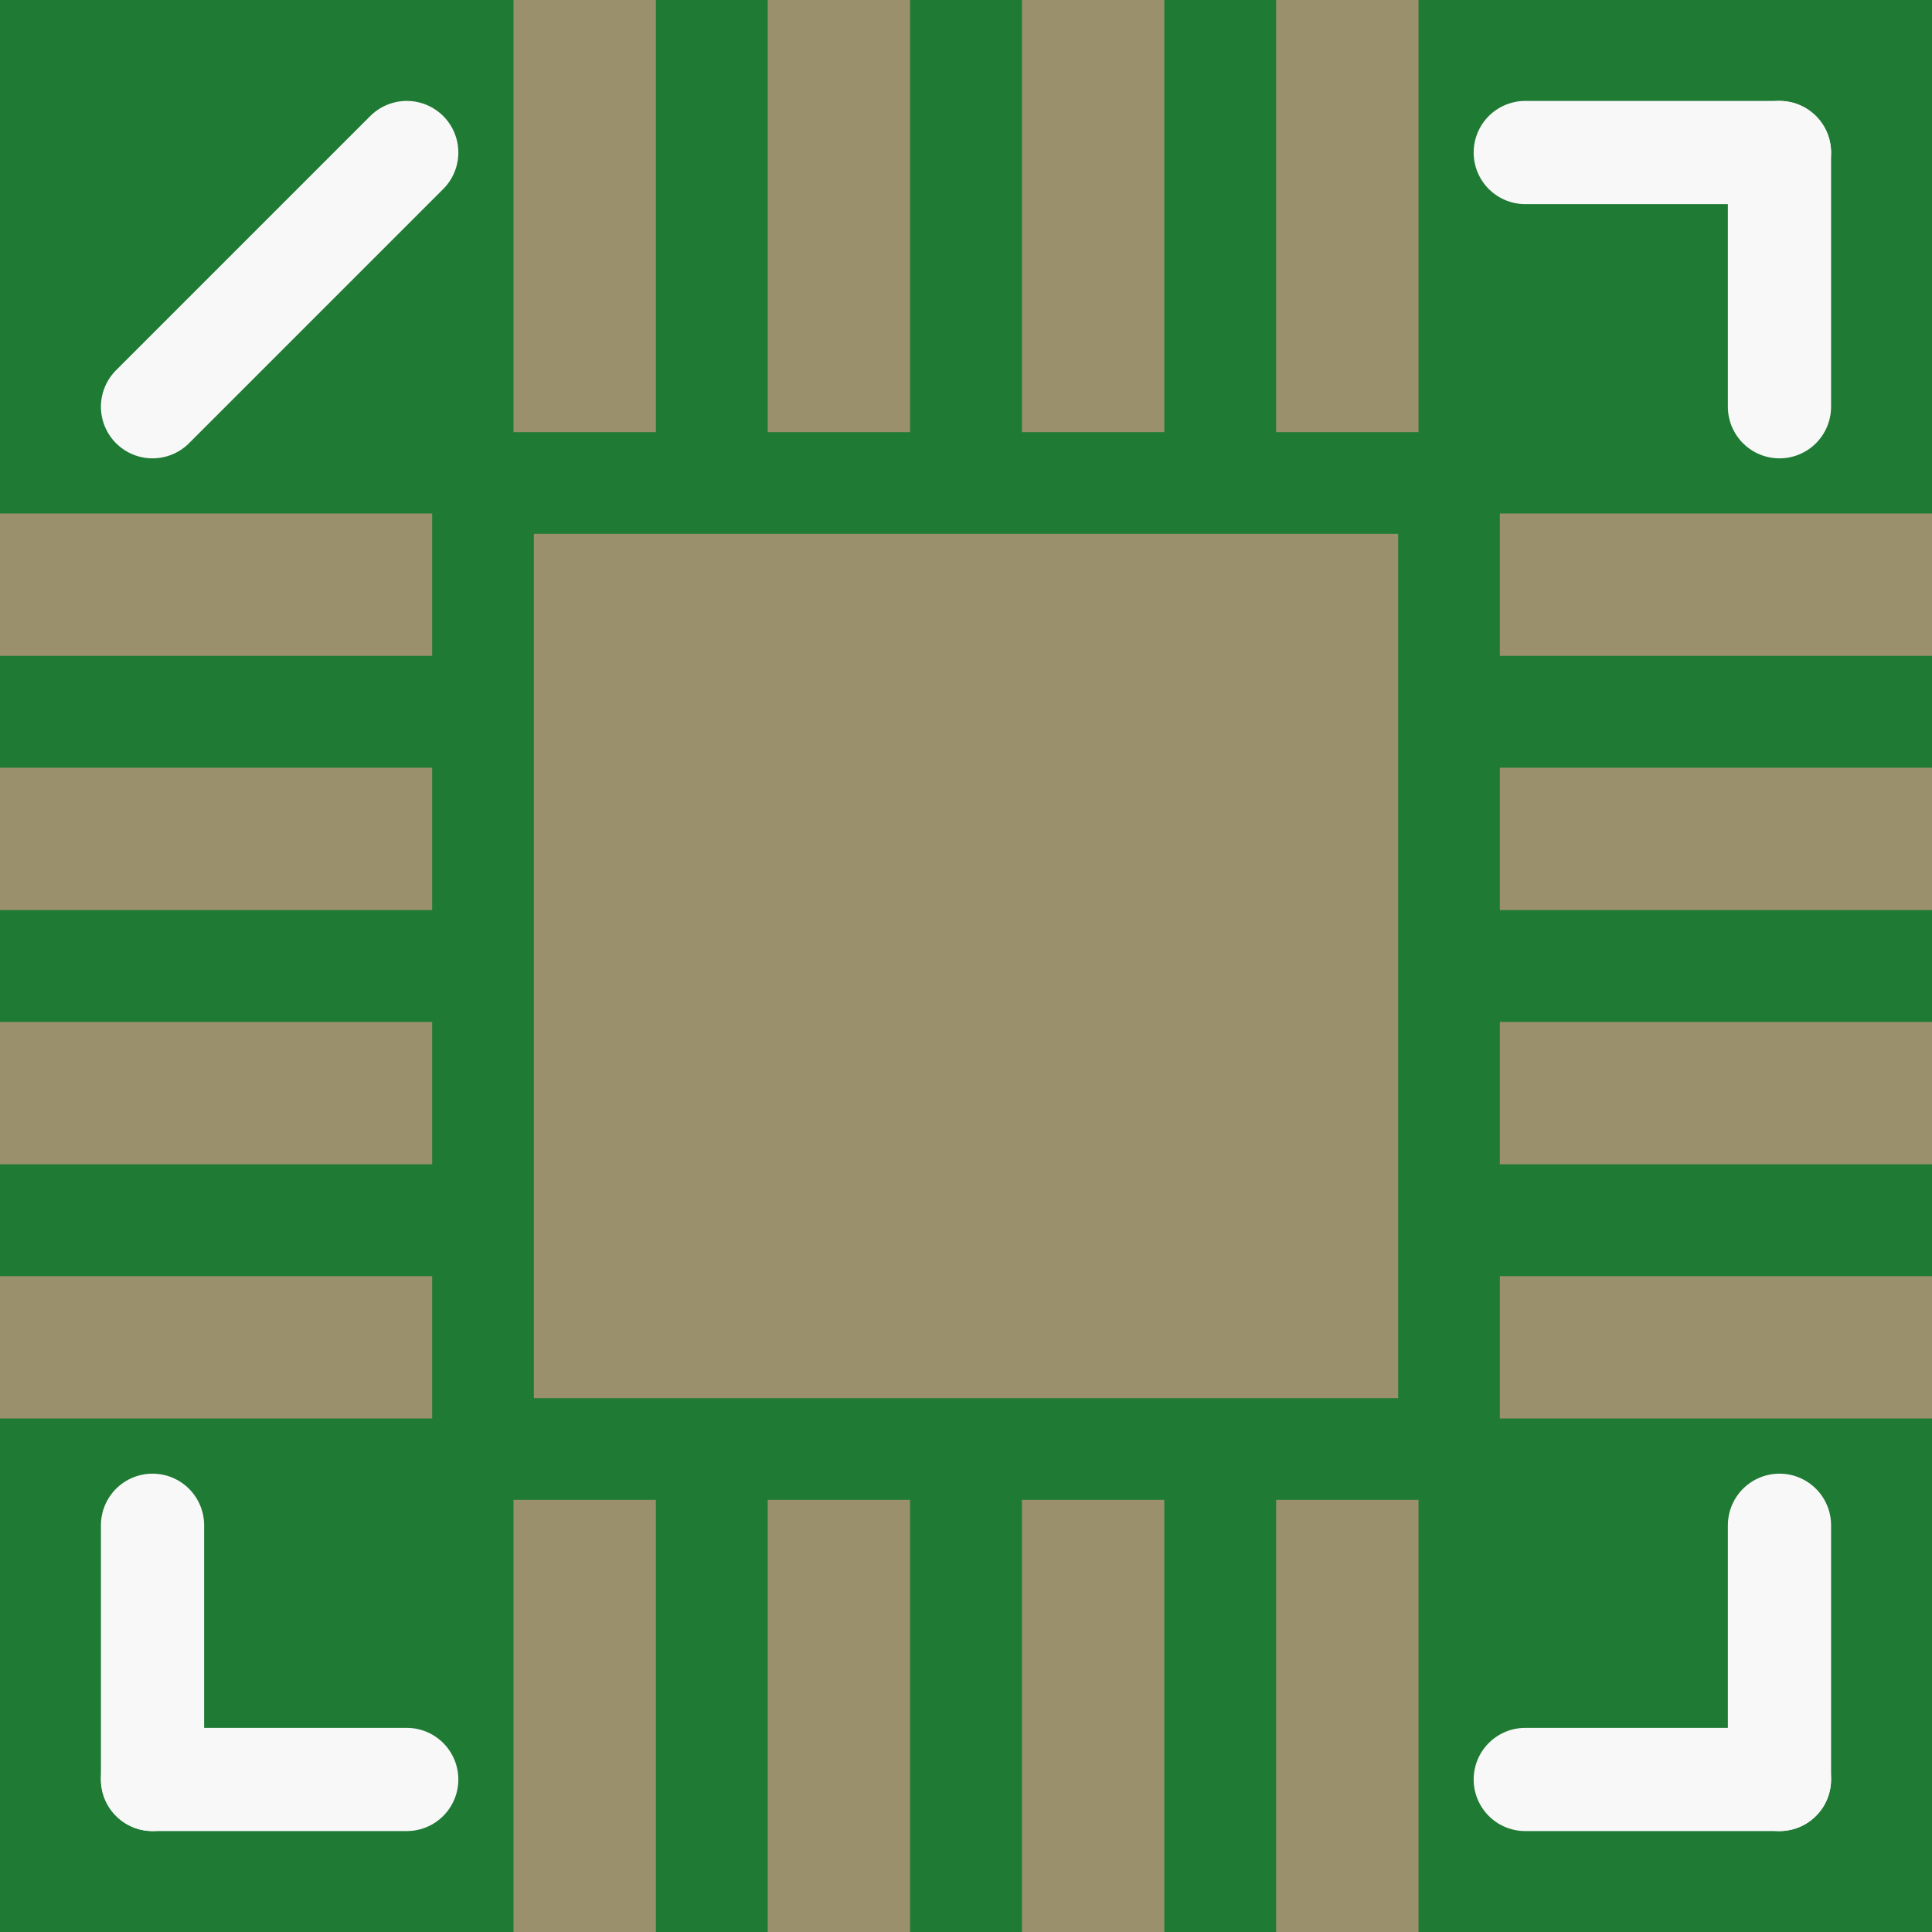 <?xml version='1.0' encoding='UTF-8' standalone='no'?>
<!-- Created with Fritzing (http://www.fritzing.org/) -->
<svg xmlns:svg='http://www.w3.org/2000/svg' xmlns='http://www.w3.org/2000/svg' version='1.2' baseProfile='tiny' x='0in' y='0in' width='0.15in' height='0.15in' viewBox='0 0 3.8 3.8' >
<rect x="0" y="0" width="3.8" height="3.8" fill="#333333" stroke="none"/>
<g id='breadboard'>
<path fill='#1F7A34' stroke='none' stroke-width='0' d='M0,0l3.8,0 0,3.8 -3.8,0 0,-3.8z
'/>
<rect id='connector4pin' connectorname='5' x='1.01' y='2.95' width='0.28' height='0.85' stroke='none' stroke-width='0' fill='#9A916C' stroke-linecap='round'/>
<rect id='connector5pin' connectorname='6' x='1.51' y='2.95' width='0.28' height='0.85' stroke='none' stroke-width='0' fill='#9A916C' stroke-linecap='round'/>
<rect id='connector6pin' connectorname='7' x='2.01' y='2.95' width='0.28' height='0.85' stroke='none' stroke-width='0' fill='#9A916C' stroke-linecap='round'/>
<rect id='connector7pin' connectorname='8' x='2.51' y='2.95' width='0.28' height='0.85' stroke='none' stroke-width='0' fill='#9A916C' stroke-linecap='round'/>
<rect id='connector8pin' connectorname='9' x='2.95' y='2.51' width='0.85' height='0.28' stroke='none' stroke-width='0' fill='#9A916C' stroke-linecap='round'/>
<rect id='connector9pin' connectorname='10' x='2.95' y='2.01' width='0.85' height='0.28' stroke='none' stroke-width='0' fill='#9A916C' stroke-linecap='round'/>
<rect id='connector10pin' connectorname='11' x='2.95' y='1.51' width='0.85' height='0.28' stroke='none' stroke-width='0' fill='#9A916C' stroke-linecap='round'/>
<rect id='connector11pin' connectorname='12' x='2.95' y='1.01' width='0.85' height='0.28' stroke='none' stroke-width='0' fill='#9A916C' stroke-linecap='round'/>
<rect id='connector12pin' connectorname='13' x='2.51' y='0' width='0.28' height='0.85' stroke='none' stroke-width='0' fill='#9A916C' stroke-linecap='round'/>
<rect id='connector13pin' connectorname='14' x='2.01' y='0' width='0.28' height='0.85' stroke='none' stroke-width='0' fill='#9A916C' stroke-linecap='round'/>
<rect id='connector14pin' connectorname='15' x='1.51' y='0' width='0.28' height='0.85' stroke='none' stroke-width='0' fill='#9A916C' stroke-linecap='round'/>
<rect id='connector15pin' connectorname='16' x='1.01' y='0' width='0.28' height='0.85' stroke='none' stroke-width='0' fill='#9A916C' stroke-linecap='round'/>
<rect id='connector0pin' connectorname='1' x='0' y='1.01' width='0.85' height='0.28' stroke='none' stroke-width='0' fill='#9A916C' stroke-linecap='round'/>
<rect id='connector1pin' connectorname='2' x='0' y='1.51' width='0.85' height='0.28' stroke='none' stroke-width='0' fill='#9A916C' stroke-linecap='round'/>
<rect id='connector2pin' connectorname='3' x='0' y='2.01' width='0.85' height='0.28' stroke='none' stroke-width='0' fill='#9A916C' stroke-linecap='round'/>
<rect id='connector3pin' connectorname='4' x='0' y='2.51' width='0.85' height='0.28' stroke='none' stroke-width='0' fill='#9A916C' stroke-linecap='round'/>
<rect id='connector16pin' connectorname='EXT' x='1.05' y='1.05' width='1.7' height='1.7' stroke='none' stroke-width='0' fill='#9A916C' stroke-linecap='round'/>
<line class='other' x1='0.3' y1='0.8' x2='0.8' y2='0.3' stroke='#f8f8f8' stroke-width='0.203' stroke-linecap='round'/>
<line class='other' x1='3' y1='0.3' x2='3.5' y2='0.3' stroke='#f8f8f8' stroke-width='0.203' stroke-linecap='round'/>
<line class='other' x1='3.5' y1='0.3' x2='3.5' y2='0.8' stroke='#f8f8f8' stroke-width='0.203' stroke-linecap='round'/>
<line class='other' x1='3.5' y1='3' x2='3.5' y2='3.5' stroke='#f8f8f8' stroke-width='0.203' stroke-linecap='round'/>
<line class='other' x1='3.5' y1='3.5' x2='3' y2='3.5' stroke='#f8f8f8' stroke-width='0.203' stroke-linecap='round'/>
<line class='other' x1='0.8' y1='3.5' x2='0.3' y2='3.5' stroke='#f8f8f8' stroke-width='0.203' stroke-linecap='round'/>
<line class='other' x1='0.3' y1='3.5' x2='0.3' y2='3' stroke='#f8f8f8' stroke-width='0.203' stroke-linecap='round'/>
</g>
</svg>